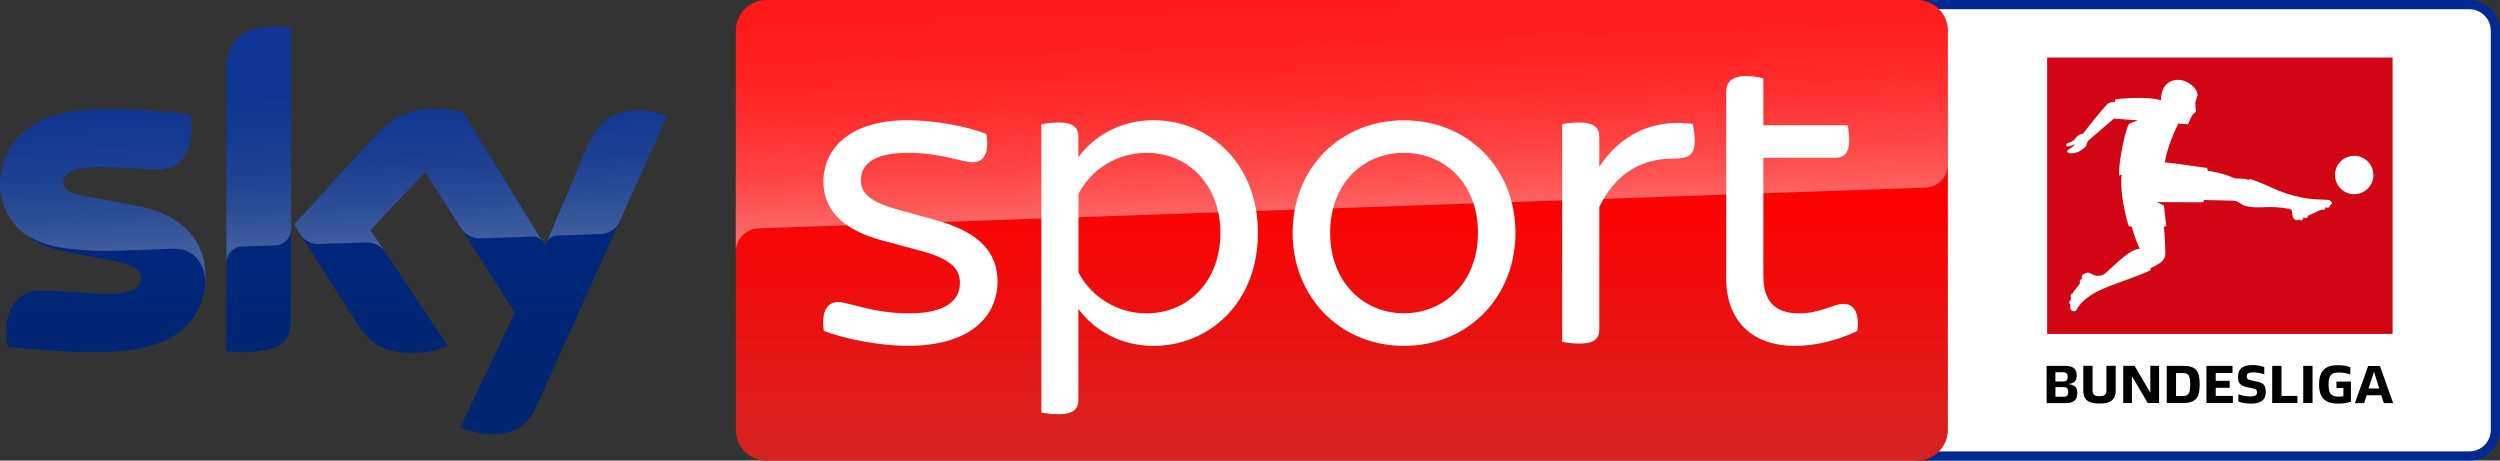 <?xml version="1.0" encoding="UTF-8"?>
<svg width="800" height="147.38" version="1.1" xmlns="http://www.w3.org/2000/svg">
	<rect width="100%" height="100%" fill="#333333" stroke="none"/>
	<linearGradient id="A" x1="1456.7" x2="1456.7" y2="500" gradientTransform="matrix(.295 0 0 .295 .005 9e-4)" gradientUnits="userSpaceOnUse">
		<stop stop-color="red" offset=".4"/>
		<stop stop-color="#d42321" offset="1"/>
	</linearGradient>
	<linearGradient id="B" x1="1459.5" x2="1450.8" y1="233.73" y2="-15.325" gradientTransform="matrix(.295 0 0 .295 .005 9e-4)" gradientUnits="userSpaceOnUse">
		<stop stop-color="#fff" offset="0"/>
		<stop stop-color="#fff" stop-opacity=".835" offset=".12"/>
		<stop stop-color="#fff" stop-opacity=".658" offset=".269"/>
		<stop stop-color="#fff" stop-opacity=".511" offset=".42"/>
		<stop stop-color="#fff" stop-opacity=".397" offset=".568"/>
		<stop stop-color="#fff" stop-opacity=".315" offset=".716"/>
		<stop stop-color="#fff" stop-opacity=".266" offset=".86"/>
		<stop stop-color="#fff" stop-opacity=".25" offset="1"/>
	</linearGradient>
	<linearGradient id="C" x1="361.92" x2="361.92" y1="28.806" y2="471.22" gradientTransform="matrix(.295 0 0 .295 .005 9e-4)" gradientUnits="userSpaceOnUse">
		<stop stop-color="#002a91" offset="0"/>
		<stop stop-color="#002672" offset=".8"/>
	</linearGradient>
	<linearGradient id="D" x1="365.45" x2="359.6" y1="263.25" y2="95.751" gradientTransform="matrix(.295 0 0 .295 .005 9e-4)" gradientUnits="userSpaceOnUse">
		<stop stop-color="#fff" offset="0"/>
		<stop stop-color="#fff" stop-opacity=".835" offset=".12"/>
		<stop stop-color="#fff" stop-opacity=".658" offset=".269"/>
		<stop stop-color="#fff" stop-opacity=".511" offset=".42"/>
		<stop stop-color="#fff" stop-opacity=".397" offset=".568"/>
		<stop stop-color="#fff" stop-opacity=".315" offset=".716"/>
		<stop stop-color="#fff" stop-opacity=".266" offset=".86"/>
		<stop stop-color="#fff" stop-opacity=".25" offset="1"/>
	</linearGradient>
	<g>
		<path d="m613.5 9e-4v147.38h176.68c5.424 0 9.816-4.391 9.816-9.815v-127.75c0.029-5.424-4.363-9.816-9.816-9.816z" fill="#002a91"/>
		<path d="m613.5 2.948v141.49h176.68a6.856 6.856 0 0 0 6.869-6.867v-127.75c0-3.773-3.067-6.869-6.869-6.869z" fill="#fff"/>
		<path d="m664.73 125.75c0 2.122-1.002 3.242-3.655 3.242h-6.161v-11.909h5.925c2.771 0 3.714 1.091 3.714 3.095 0 1.533-0.59 2.24-2.211 2.653l-0.295 0.088 0.265 0.059c1.828 0.413 2.417 1.091 2.417 2.771zm-7.016-3.685h2.506c1.002 0 1.444-0.442 1.444-1.444 0-1.032-0.413-1.503-1.444-1.503h-2.476zm4.127 3.39c0-1.091-0.442-1.562-1.444-1.562h-2.653v3.066h2.653c1.061 0 1.444-0.442 1.444-1.503zm4.805-0.354v-8.047h2.977v7.929c0 1.297 0.59 1.798 2.211 1.798 1.592 0 2.211-0.501 2.211-1.798v-7.929h2.977v8.018c0 2.8-1.621 4.068-5.158 4.068-3.596 0.029-5.188-1.238-5.217-4.038zm24.259-8.018v11.879h-3.626l-5.07-8.607v8.607h-2.771v-11.909h3.626l5.04 8.607v-8.607zm2.447 0h5.306c4.156 0 5.247 1.71 5.247 5.925 0 4.127-1.208 5.954-5.247 5.954h-5.306zm5.217 9.639c1.739 0 2.299-0.914 2.299-3.685 0-2.771-0.56-3.655-2.299-3.655h-2.24v7.369zm7.517-9.639h8.312v2.27h-5.365v2.506h4.451v2.24h-4.451v2.594h5.483v2.27h-8.46v-11.879zm10.199 11.437v-2.329c1.268 0.442 2.623 0.648 3.979 0.648 1.356 0 1.975-0.354 1.975-1.297 0-0.796-0.265-1.032-1.356-1.268l-1.975-0.413c-2.063-0.442-2.741-1.268-2.741-3.301 0-2.594 1.533-3.744 4.628-3.744 1.297 0 2.564 0.206 3.773 0.648v2.329c-1.15-0.413-2.388-0.619-3.626-0.619-1.474 0-1.975 0.383-1.975 1.297 0 0.766 0.354 1.002 1.297 1.208l1.916 0.413c2.24 0.472 2.859 1.238 2.859 3.36 0 2.535-1.562 3.714-4.775 3.714-1.327 0-2.682-0.206-3.979-0.648zm10.818-11.437h2.977v9.609h5.099v2.27h-8.077zm9.934 0h2.977v11.879h-2.977zm15.269 5.011v6.455c-1.327 0.413-2.712 0.619-4.127 0.619-4.127 0-6.072-1.828-6.072-6.161s1.946-6.161 6.072-6.161c1.327-0.029 2.653 0.206 3.92 0.678v2.299c-1.179-0.413-2.417-0.619-3.685-0.619-2.506 0-3.272 1.002-3.272 3.832 0 2.948 0.825 3.891 3.183 3.891 0.531 0 1.032-0.029 1.562-0.118v-2.653h-2.211v-2.034zm9.698 4.392h-4.657l-0.825 2.506h-2.948l4.245-11.879h3.773l4.215 11.879h-2.977zm-2.329-7.546-1.739 5.365h3.419z"/>
		<path d="m655.09 18.424h110.54v88.43h-110.54z" fill="#d20515"/>
		<path d="m746.23 64.997c0.059 0.206-0.147 0.383-0.531 0.648l-0.236 0.147 0.088 0.147c0.059 0.118-0.029 0.265-0.206 0.354l-0.354 0.177c-0.177 0.088-0.354 0.059-0.413-0.029l-0.088-0.147-0.472 0.236 0.059 0.147c0.059 0.118-0.059 0.265-0.206 0.324l-0.354 0.177c-0.177 0.088-0.354 0.059-0.413-0.059l-0.059-0.147c-1.415 0.678-3.007 1.385-4.628 2.122l0.088 0.206c0.059 0.118-0.059 0.265-0.206 0.324l-0.383 0.177c-0.177 0.088-0.354 0.059-0.383-0.059l-0.088-0.206-0.531 0.265 0.088 0.206c0.059 0.118-0.059 0.265-0.206 0.324l-0.354 0.177c-0.177 0.088-0.354 0.059-0.413-0.059l-0.088-0.206c-0.737 0.295-1.562 0.442-2.152-0.678-0.265-0.501-0.265-1.68-0.472-2.299-0.088-0.206-0.265-0.354-0.472-0.383-7.192-1.385-9.639 0.147-14.267-0.973-1.444-0.354-2.24-1.68-4.038-1.71l-9.285-0.206-0.206 0.737-14.856-0.059 2.27 1.12 0.737 6.544s-0.59 0.177-0.766 0.206c0.147 1.297 0.295 3.066 0.354 4.657 0.059 1.444 0.147 2.918 0.118 3.861 0 0.619-0.147 1.238-0.442 1.769-0.295 0.472-0.648 0.884-1.12 1.208-0.147 0.088-0.707 0.501-1.385 0.855-0.648 0.383-1.474 0.796-1.857 1.002 0.059 0.177 0.118 0.354 0.206 0.501-9.02 4.363-20.221 5.866-23.847 12.793-0.442 0.796-1.887 0.383-1.946-0.472v-1.415h-0.118c-0.118 0-0.206-0.147-0.206-0.354v-0.413c0-0.177 0.118-0.324 0.236-0.324h0.147c0.059-0.413 0.118-0.796 0.236-1.179l-0.147-0.059c-0.118-0.029-0.147-0.206-0.088-0.383l0.147-0.383c0.059-0.177 0.206-0.295 0.324-0.265l0.147 0.059c0.648-1.503 1.887-2.181 2.476-3.596l-0.088-0.029c-0.118-0.029-0.147-0.206-0.088-0.383l0.147-0.383c0.059-0.177 0.206-0.295 0.324-0.236l0.088 0.029c0.088-0.206 0.177-0.442 0.295-0.648l-0.118-0.088c-0.118-0.059-0.118-0.236 0-0.413l0.206-0.354c0.088-0.147 0.265-0.236 0.354-0.177l0.059 0.029h0.059c0.029 0 0.029 0 0.059-0.029l0.177-0.177c0.56-0.413 1.326-0.442 1.916-0.029 0.56 0.354 2.8 1.621 4.923-0.324 3.537-3.154 7.635-7.458 10.73-7.605-0.855-1.798-2.299-5.601-2.476-7.016l-1.002-0.206c-0.531-1.179-1.857-6.544-2.24-10.612 0 0-0.442-4.363 0-5.895-0.236-0.029-0.678 0.324-0.796 0.324-0.56-1.385 1.268-13.147 3.095-16.566l2.8-1.12c-0.295-0.029-2.299-0.118-7.635-0.56-2.977 2.653-6.426 5.483-8.165 7.016-0.295 0.206-0.796 1.887-0.796 1.887s-0.855 0.766-1.68 1.327c-1.061 0.766-3.714 1.327-4.274 0.442-0.118-0.206-0.118-0.324 0-0.442 0.413-0.442 1.946-1.15 2.476-2.122-0.855 0.442-1.769 0.855-2.506 0.796-0.324 0-0.472-0.796-0.059-0.943 1.12-0.472 2.004-0.678 2.653-1.592 0.648-0.914 1.415-1.474 2.417-1.503 0 0 4.952-6.455 7.841-9.521 0.796-0.855 2.299-0.56 2.299-0.56l0.265-0.973s9.963-1.179 14.62 0.354c-0.118-2.83 1.15-6.573 5.571-6.573 2.27 0 5.601 2.004 6.072 4.451 0.147 0.737-0.295 1.238-0.531 2.211-0.383 1.444 0.147 3.036 0 3.537-0.118 0.413-0.59 0.383-1.002 0.943-0.354 0.56-0.648 1.12-0.914 1.739l-0.59 1.356-3.124-0.236c-1.15 2.447-3.478 7.458-4.304 12.41 2.447 0.206 13.53 1.798 13.53 1.798l0.265 0.914s4.657 0.56 8.489 2.388c0.855 0.206 3.007-0.118 4.421 0.531 0.088-0.059 0.324-0.295 0.442-0.354 4.982 1.533 9.108 4.156 13.884 5.306l3.007 0.707c1.268 0.236 2.564 0.413 3.861 0.501 1.533 0.118 2.388 0.088 3.508 0.177 0.796 0.059 1.769-0.088 2.093 1.091m7.133-15.151c-3.39 0-6.161 2.741-6.161 6.131 0 3.39 2.741 6.161 6.131 6.161 3.39 0 6.161-2.741 6.161-6.131 0-3.419-2.771-6.161-6.131-6.161z" fill="#fff"/>
		<path d="m245.28 9e-4h368.22c5.424 0 9.816 4.392 9.816 9.816v127.75c0 5.424-4.392 9.816-9.816 9.816h-368.22c-5.424 0-9.816-4.392-9.816-9.816v-127.75c0-5.424 4.392-9.816 9.816-9.816z" fill="url(#A)"/>
		<path d="m242.53 73.103 0.943-0.059 372.5-12.999c4.097-0.029 7.369-3.39 7.34-7.458v-42.771c0-5.424-4.392-9.816-9.816-9.816h-368.22c-5.424 0-9.816 4.392-9.816 9.816v70.951c-0.118-4.038 3.036-7.458 7.074-7.664z" fill="url(#B)" opacity=".4"/>
		<path d="m147.27 136.8c3.095 1.356 6.426 2.093 9.786 2.093 7.693 0.177 11.909-2.771 15.004-9.668l41.297-91.938c-2.682-1.208-5.601-1.887-8.548-1.975-5.335-0.118-12.469 0.973-16.979 11.82l-13.353 31.481-26.234-42.623c-2.889-0.766-5.866-1.179-8.843-1.238-9.285 0-14.444 3.39-19.808 9.226l-25.497 27.826 20.486 32.248c3.803 5.866 8.784 8.873 16.89 8.873 4.038 0.059 8.047-0.678 11.791-2.211l-24.702-37.141 17.509-18.541 28.71 45.011zm-54.149-34.753c0 6.78-2.653 10.671-15.917 10.671-1.592 0-3.183-0.118-4.746-0.324v-89.934c0-6.839 2.329-13.972 15.682-13.972 1.68 0 3.36 0.177 4.982 0.501zm-27.354-13.589c0 12.675-8.283 21.872-25.085 23.699-12.174 1.297-29.801-0.236-38.172-1.179-0.295-1.444-0.472-2.918-0.501-4.421 0-11.024 5.954-13.559 11.555-13.559 5.836 0 15.004 1.032 21.813 1.032 7.517 0 9.786-2.535 9.786-4.982 0-3.154-3.007-4.481-8.843-5.601l-15.976-3.066c-13.265-2.535-20.339-11.702-20.339-21.43 0-11.82 8.371-21.695 24.849-23.522 12.469-1.356 27.649 0.177 35.962 1.179 0.295 1.385 0.442 2.8 0.442 4.245 0 11.024-5.836 13.412-11.437 13.412-4.304 0-10.995-0.796-18.629-0.796-7.752 0-10.995 2.152-10.995 4.746 0 2.771 3.066 3.891 7.929 4.746l15.239 2.83c15.652 2.859 22.402 11.761 22.402 22.668z" fill="url(#C)"/>
		<path d="m213.38 37.289-15.122 33.662c-1.179 2.417-3.626 3.95-6.308 3.95l-13.795 0.472c-1.503 0.088-2.83 1.091-3.36 2.506v-0.029l13.029-30.715c4.539-10.847 11.673-11.938 16.979-11.82 2.977 0.088 5.866 0.766 8.578 1.975zm-39.617 40.236-25.527-41.503c-2.889-0.766-5.866-1.179-8.843-1.238-9.285 0-14.444 3.39-19.808 9.226l-25.497 27.826 2.034 3.213c1.327 2.004 3.626 3.154 6.043 3.036l14.532-0.501a7.272 7.272 0 0 1 6.426 2.889l-4.569-6.868 17.509-18.541 11.761 18.423c1.444 1.828 3.685 2.859 6.013 2.8l16.713-0.59c1.297 0 2.535 0.707 3.213 1.828zm-85.63-69.005c-13.353 0-15.682 7.133-15.682 13.972v61.606c0-2.83 2.27-5.129 5.099-5.217l10.346-0.354c2.889 0 5.247-2.358 5.247-5.247v-64.259c-1.68-0.354-3.331-0.531-5.011-0.501zm-44.746 57.244-15.239-2.83c-4.864-0.855-7.929-1.975-7.929-4.746 0-2.594 3.242-4.746 10.995-4.746 7.635 0 14.326 0.796 18.629 0.796 5.601 0 11.437-2.388 11.437-13.412 0-1.415-0.147-2.859-0.442-4.245-8.312-1.032-23.493-2.535-35.962-1.179-16.507 1.828-24.878 11.732-24.878 23.522 0.029 6.308 3.007 12.262 8.047 16.065 3.714 2.299 7.9 3.803 12.233 4.363 5.66 0.766 11.349 1.061 17.038 0.884l18.187-0.648c6.809-0.236 10.523 5.571 10.14 11.408 0-0.088 0-0.147 0.029-0.236v-0.059c0.059-0.766 0.088-1.533 0.088-2.299 0-10.847-6.75-19.749-22.373-22.638z" fill="url(#D)" opacity=".25"/>
		<path d="m263.64 105.91c-0.884-6.072 1.002-9.256 4.481-9.256 3.301 0 11.408 3.626 22.697 3.626 11.879 0 16.36-4.215 16.36-9.698 0-3.891-1.739-7.369-12.439-10.287l-12.292-3.301c-13.589-3.626-18.954-10.435-18.954-18.836 0-10.405 8.254-19.69 26.912-19.69 8.401 0 18.836 1.887 25.173 4.363 1.15 5.925-0.737 9.108-4.333 9.108-3.183 0-10.405-3.036-20.693-3.036-10.995 0-15.063 3.744-15.063 8.666 0 3.449 1.592 6.662 11.437 9.403l12.587 3.478c14.06 3.891 19.69 10.405 19.69 19.661 0 10.877-8.401 20.545-28.651 20.545-8.961 0.029-20.133-2.152-26.912-4.746m138.89-31.393c0 22.697-15.917 36.168-33.427 36.168-10.405 0-18.954-4.923-24.024-11.85v29.241c0 2.741-1.592 4.481-6.22 4.481-2.329 0-4.481-0.295-5.63-0.56v-92.203c1.15-0.295 3.301-0.59 5.63-0.59 4.628 0 6.22 1.739 6.22 4.481v6.632c5.07-6.927 13.618-11.85 24.024-11.85 17.509 0 33.427 13.471 33.427 36.05m-11.997 0c0-15.181-10.111-25.615-23.729-25.615-9.256 0-17.804 5.365-21.695 13.176v25.026c3.891 7.811 12.439 13.176 21.695 13.176 13.589-0.029 23.729-10.435 23.729-25.763m23.11 0c0-20.693 15.181-36.021 35.578-36.021 20.545 0 35.726 15.328 35.726 36.021 0 20.545-15.181 36.168-35.726 36.168-20.398-0.029-35.578-15.652-35.578-36.168m59.307 0c0-15.917-10.73-25.615-23.729-25.615-12.852 0-23.581 9.698-23.581 25.615 0 15.77 10.73 25.733 23.581 25.733 12.999 0 23.729-9.963 23.729-25.733m69.359-29.536c0 4.775-2.004 5.777-6.957 5.777-9.963 0-18.364 4.628-23.581 15.475v39.234c0 2.889-1.592 4.481-6.367 4.481-2.034 0-4.363-0.295-5.512-0.56v-69.624c1.15-0.295 3.449-0.56 5.512-0.56 4.746 0 6.367 1.739 6.367 4.481v9.698c6.78-10.287 17.067-15.475 29.948-13.736 0.147 1.002 0.59 3.183 0.59 5.335m52.027 60.929c-6.072 2.889-13.029 4.775-19.956 4.775-13.736 0-21.99-8.106-21.99-21.548v-59.749c0-3.036 1.739-5.07 6.367-5.07 2.004 0 4.333 0.413 5.512 0.737v15.033h27.03c0.147 1.002 0.442 3.036 0.442 4.775 0 4.186-1.739 5.63-4.333 5.63h-23.139v37.789c0 8.077 3.744 11.997 11.408 11.997 6.957 0 10.847-3.036 14.178-3.036 3.478-0.029 5.217 2.859 4.481 8.666" fill="#fff"/>
	</g>
</svg>
